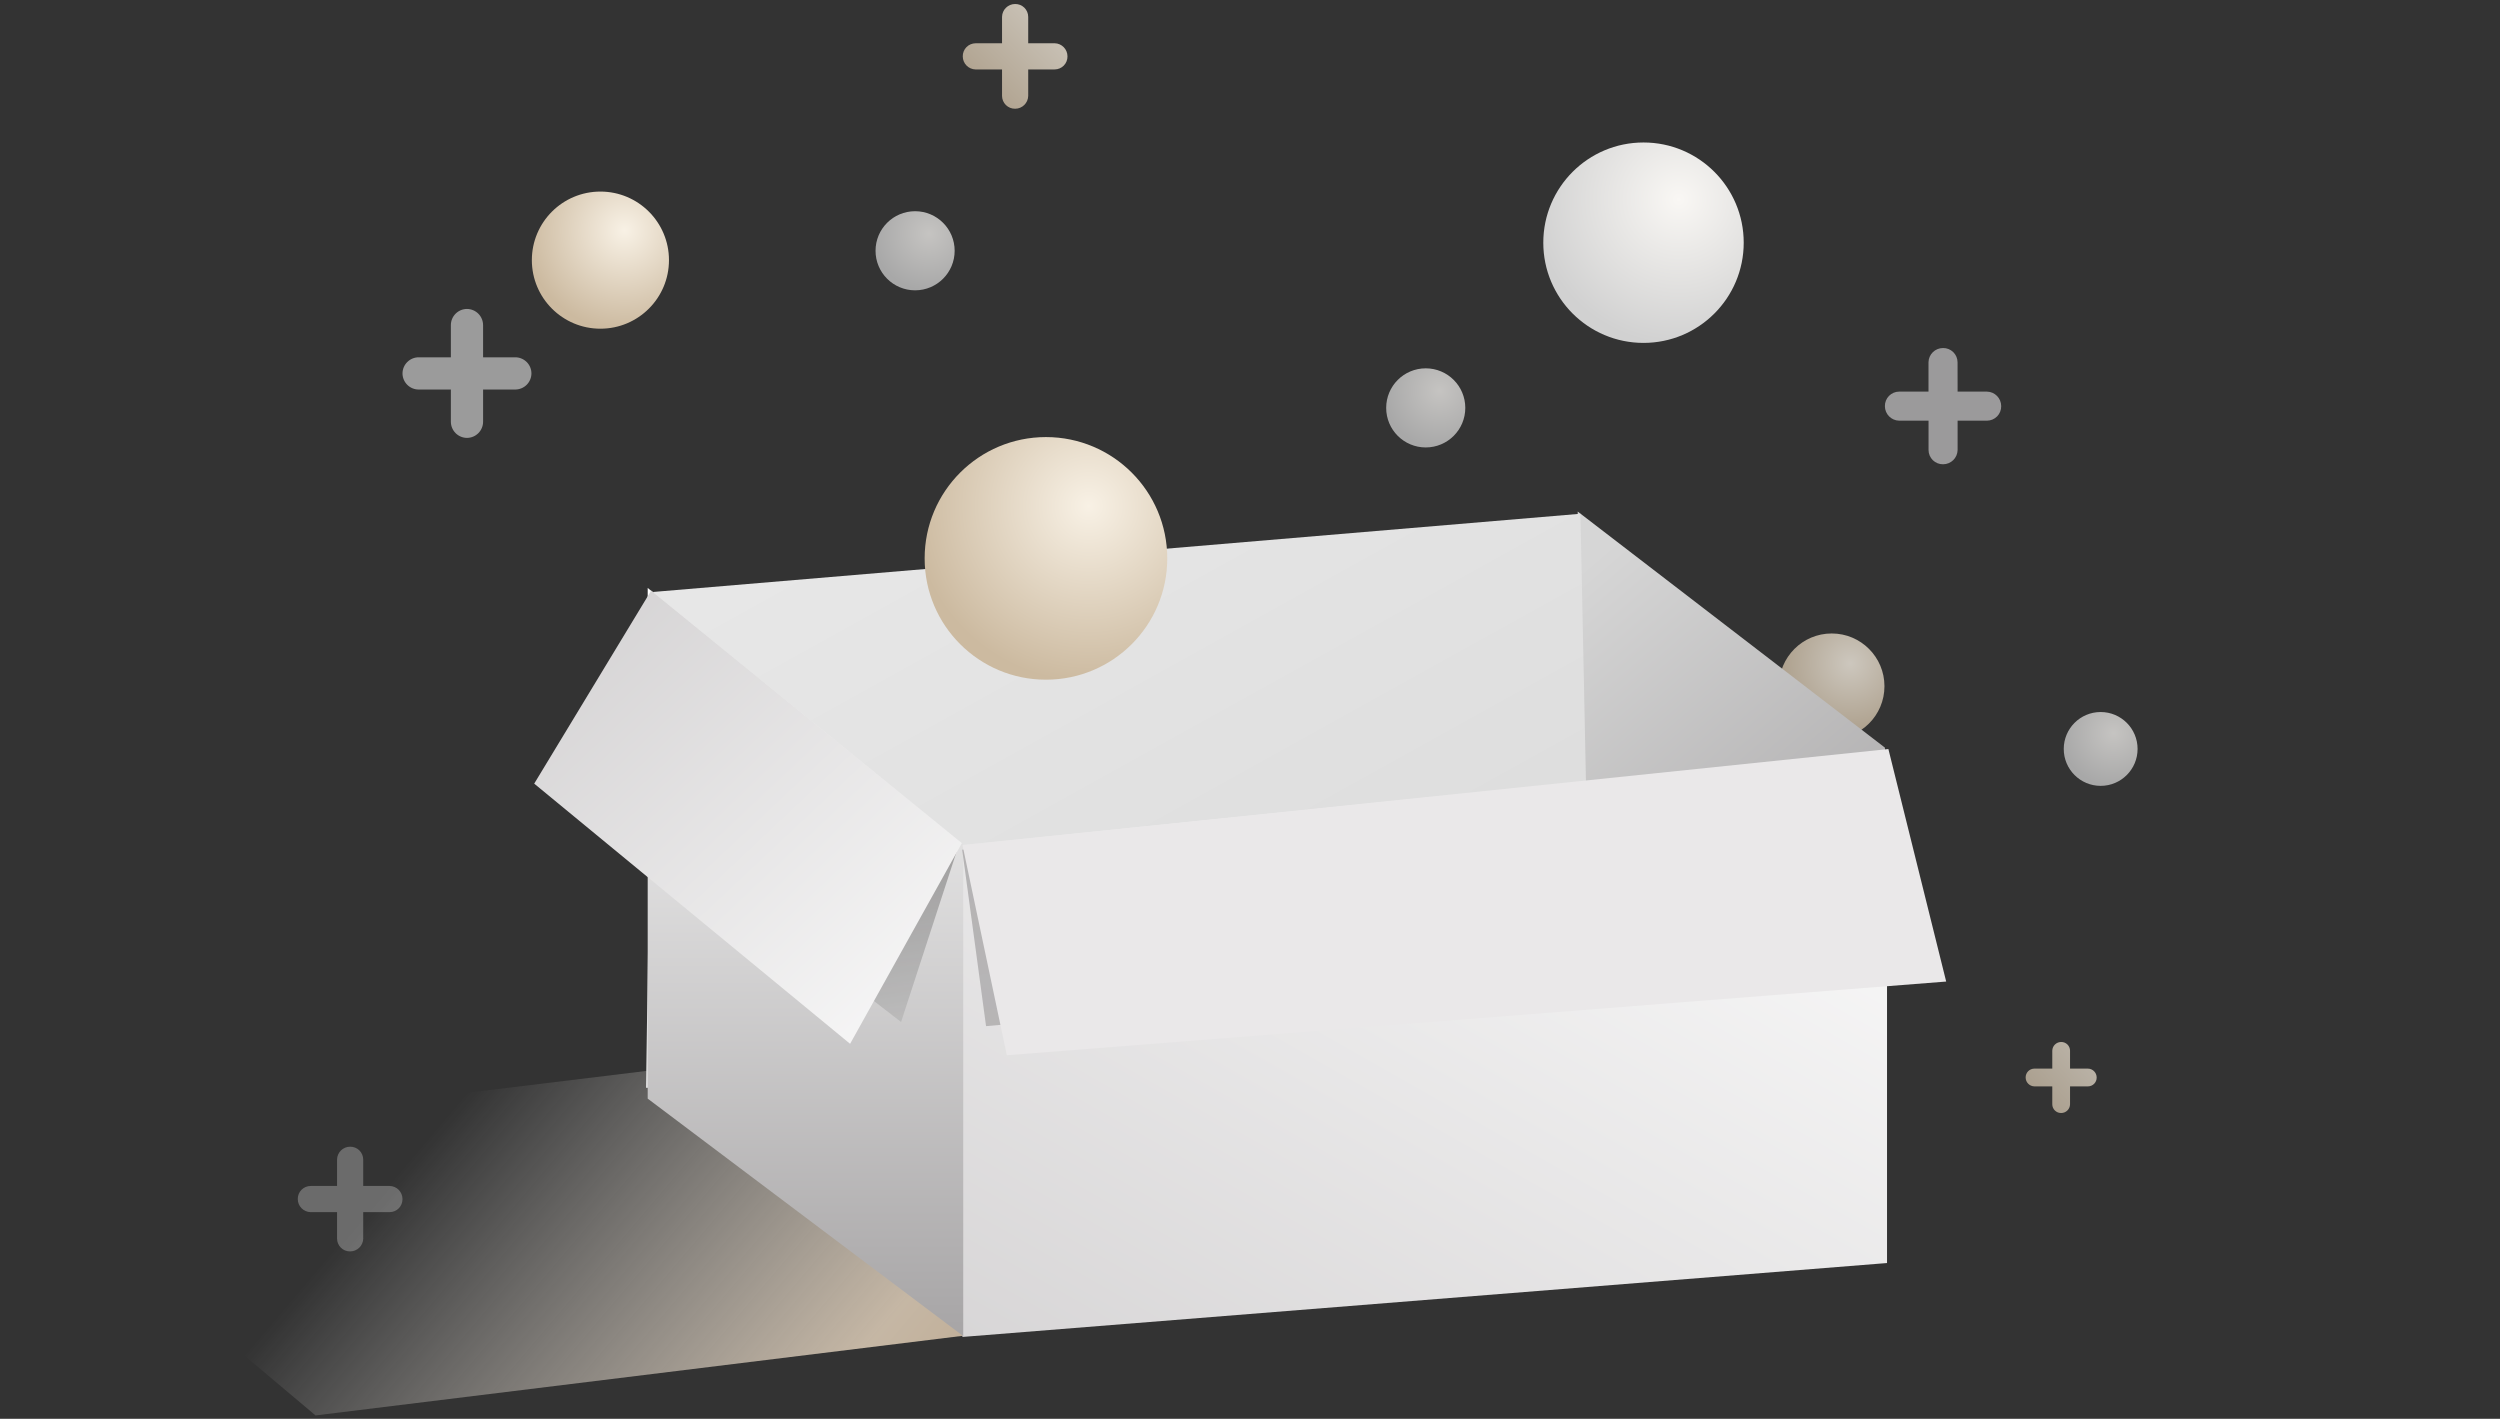 <?xml version="1.0" encoding="UTF-8"?>
<svg width="474px" height="269px" viewBox="0 0 474 269" version="1.1" xmlns="http://www.w3.org/2000/svg" xmlns:xlink="http://www.w3.org/1999/xlink">
    <rect x="0" y="0" width="474" height="269" fill="#333333" stroke="none"/>
    <title>暂无数据@3x</title>
    <defs>
        <radialGradient cx="67.6%" cy="28.402%" fx="67.6%" fy="28.402%" r="72.5%" id="radialGradient-1">
            <stop stop-color="#F8F1E5" offset="0%"></stop>
            <stop stop-color="#CCBAA0" offset="100%"></stop>
        </radialGradient>
        <linearGradient x1="35.2%" y1="50%" x2="148.9%" y2="84.7%" id="linearGradient-2">
            <stop stop-color="#FFFFFF" stop-opacity="0" offset="0%"></stop>
            <stop stop-color="#EAD8C1" offset="51.435%"></stop>
            <stop stop-color="#CDA36E" offset="100%"></stop>
        </linearGradient>
        <linearGradient x1="53%" y1="100%" x2="14.2%" y2="3.4%" id="linearGradient-3">
            <stop stop-color="#A19FA0" offset="0%"></stop>
            <stop stop-color="#D6D6D6" offset="100%"></stop>
        </linearGradient>
        <linearGradient x1="8.5%" y1="0%" x2="128.4%" y2="130.7%" id="linearGradient-4">
            <stop stop-color="#E8E8E8" offset="0%"></stop>
            <stop stop-color="#D5D5D5" offset="100%"></stop>
        </linearGradient>
        <linearGradient x1="106.5%" y1="-7.4%" x2="-11.6%" y2="124.4%" id="linearGradient-5">
            <stop stop-color="#FFFFFF" offset="0%"></stop>
            <stop stop-color="#D1CFD0" offset="100%"></stop>
        </linearGradient>
        <linearGradient x1="50%" y1="0%" x2="50%" y2="100%" id="linearGradient-6">
            <stop stop-color="#FFFFFF" offset="0%"></stop>
            <stop stop-color="#A7A5A6" offset="100%"></stop>
        </linearGradient>
        <linearGradient x1="67.7%" y1="30.8%" x2="80.2%" y2="106.3%" id="linearGradient-7">
            <stop stop-color="#5E5C5C" offset="0%"></stop>
            <stop stop-color="#B9B9B9" offset="100%"></stop>
        </linearGradient>
        <linearGradient x1="111.5%" y1="115%" x2="9.43689571e-14%" y2="-10.3%" id="linearGradient-8">
            <stop stop-color="#FFFFFF" offset="0%"></stop>
            <stop stop-color="#D0CECF" offset="100%"></stop>
        </linearGradient>
        <linearGradient x1="7.5%" y1="29.4%" x2="50%" y2="100%" id="linearGradient-9">
            <stop stop-color="#9C9A9B" offset="0%"></stop>
            <stop stop-color="#A3A1A2" offset="100%"></stop>
        </linearGradient>
        <linearGradient x1="3.4%" y1="115.7%" x2="100%" y2="-11.5%" id="linearGradient-10">
            <stop stop-color="#EAE8E9" offset="0%"></stop>
            <stop stop-color="#EAE8E9" offset="100%"></stop>
        </linearGradient>
        <linearGradient x1="114.6%" y1="0%" x2="0%" y2="100%" id="linearGradient-11">
            <stop stop-color="#F4ECDF" offset="0%"></stop>
            <stop stop-color="#D0BFA6" offset="100%"></stop>
        </linearGradient>
        <radialGradient cx="67.6%" cy="28.402%" fx="67.6%" fy="28.402%" r="72.5%" id="radialGradient-12">
            <stop stop-color="#F9F7F4" offset="0%"></stop>
            <stop stop-color="#D1D1D1" offset="100%"></stop>
        </radialGradient>
        <linearGradient x1="100%" y1="17.6%" x2="17.3%" y2="100%" id="linearGradient-13">
            <stop stop-color="#F5EDE0" offset="0%"></stop>
            <stop stop-color="#CCBAA0" offset="100%"></stop>
        </linearGradient>
    </defs>
    <g id="空状态页" stroke="none" stroke-width="1" fill="none" fill-rule="evenodd">
        <g id="1" transform="translate(-138, -480)" fill-rule="nonzero">
            <g id="组_661" transform="translate(138, 480)">
                <g id="组件_16_1" transform="translate(0, 0.76)">
                    <circle id="椭圆_19" fill="url(#radialGradient-1)" cx="113.838" cy="48.562" r="13"></circle>
                    <circle id="椭圆_20" fill="url(#radialGradient-1)" opacity="0.78" cx="347.294" cy="129.346" r="10"></circle>
                    <polygon id="路径_766" fill="url(#linearGradient-2)" opacity="0.8" style="mix-blend-mode: multiply;" points="0 217.222 125.95 201.872 183.022 252.45 59.822 267.604"></polygon>
                    <polygon id="路径_760" fill="url(#linearGradient-3)" points="299.134 96.23 357.386 140.996 357.386 220.764 299.134 220.764"></polygon>
                    <polygon id="路径_761" fill="url(#linearGradient-4)" points="123.852 111.474 299.652 96.648 301.81 201.556 122.488 205.492"></polygon>
                    <polygon id="路径_758" fill="url(#linearGradient-5)" points="182.472 159.442 357.78 141.572 357.78 238.712 182.472 252.724"></polygon>
                    <polygon id="路径_759" fill="url(#linearGradient-6)" points="122.802 110.714 182.628 159.362 182.628 252.562 122.802 207.538"></polygon>
                    <g id="编组" transform="translate(108, 118.3)" fill="url(#linearGradient-7)" opacity="0.67">
                        <polygon id="路径_765-2" points="19.8 0.646 73.6 41.712 62.842 74.712 0.064 26.112"></polygon>
                    </g>
                    <g id="编组" transform="translate(101, 110.3)" fill="url(#linearGradient-8)">
                        <polygon id="路径_762-2" points="22.46 0.914 81.368 48.8 60.178 86.848 0.286 37.518"></polygon>
                    </g>
                    <g id="编组" transform="translate(182, 142.3)" fill="url(#linearGradient-9)" opacity="0.67">
                        <polygon id="路径_764-2" points="173.22 0.92 0.43 18.042 4.956 51.498 180.106 35.754"></polygon>
                    </g>
                    <g id="编组" transform="translate(182, 140.3)" fill="url(#linearGradient-10)">
                        <polygon id="路径_763-2" points="176.038 0.96 0.494 19.196 8.894 59.014 186.996 45.042"></polygon>
                    </g>
                    <path d="M68.866,224.098 L73.88,224.098 C75.231,224.125 76.312,225.229 76.312,226.58 C76.322,227.233 76.071,227.862 75.614,228.329 C75.157,228.795 74.533,229.059 73.88,229.062 L68.866,229.062 L68.866,234.076 C68.84,235.428 67.736,236.509 66.384,236.508 C65.731,236.518 65.102,236.267 64.636,235.81 C64.17,235.353 63.906,234.729 63.904,234.076 L63.904,229.062 L58.89,229.062 C57.538,229.036 56.457,227.932 56.458,226.58 C56.448,225.927 56.699,225.298 57.156,224.831 C57.613,224.365 58.237,224.101 58.89,224.098 L63.904,224.098 L63.904,219.086 C63.93,217.735 65.033,216.654 66.384,216.654 C67.037,216.644 67.666,216.895 68.133,217.352 C68.599,217.809 68.863,218.433 68.866,219.086 L68.866,224.098 Z" id="路径_767" fill="#C5C5C5" opacity="0.38"></path>
                    <path d="M392.48,201.85 L392.48,198.45 C392.478,198.007 392.299,197.583 391.983,197.273 C391.667,196.963 391.239,196.793 390.796,196.8 C389.879,196.8 389.131,197.533 389.112,198.45 L389.112,201.85 L385.712,201.85 C385.269,201.852 384.845,202.031 384.535,202.347 C384.225,202.663 384.055,203.091 384.062,203.534 C384.063,204.45 384.796,205.198 385.712,205.218 L389.112,205.218 L389.112,208.618 C389.114,209.061 389.293,209.485 389.61,209.794 C389.926,210.104 390.353,210.275 390.796,210.268 C391.713,210.268 392.461,209.535 392.48,208.618 L392.48,205.218 L395.88,205.218 C396.323,205.216 396.747,205.037 397.056,204.72 C397.366,204.404 397.537,203.977 397.53,203.534 C397.53,202.617 396.797,201.869 395.88,201.85 L392.48,201.85 Z" id="路径_768" fill="url(#linearGradient-11)" opacity="0.73"></path>
                    <path d="M91.594,66.984 L97.666,66.984 C98.482,66.977 99.268,67.296 99.849,67.869 C100.43,68.442 100.758,69.224 100.762,70.04 C100.757,70.856 100.428,71.636 99.847,72.209 C99.266,72.782 98.482,73.101 97.666,73.096 L91.594,73.096 L91.594,79.168 C91.601,79.985 91.283,80.771 90.71,81.352 C90.136,81.933 89.355,82.262 88.538,82.266 C87.722,82.26 86.943,81.931 86.37,81.35 C85.797,80.769 85.478,79.984 85.484,79.168 L85.484,73.096 L79.412,73.096 C78.595,73.104 77.809,72.786 77.228,72.212 C76.647,71.638 76.318,70.857 76.314,70.04 C76.326,68.341 77.713,66.973 79.412,66.984 L85.484,66.984 L85.484,60.912 C85.477,60.096 85.794,59.311 86.367,58.73 C86.94,58.149 87.72,57.82 88.536,57.816 C89.352,57.821 90.132,58.15 90.705,58.731 C91.278,59.312 91.597,60.096 91.592,60.912 L91.594,66.984 Z" id="路径_769" fill="#C5C5C5" opacity="0.71"></path>
                    <circle id="椭圆_18" fill="url(#radialGradient-1)" cx="198.312" cy="105.11" r="23"></circle>
                    <path d="M371.162,73.49 L376.728,73.49 C378.228,73.519 379.428,74.744 379.428,76.244 C379.44,76.969 379.161,77.668 378.654,78.186 C378.146,78.704 377.453,78.997 376.728,79 L371.162,79 L371.162,84.566 C371.133,86.067 369.907,87.267 368.406,87.266 C367.681,87.278 366.982,86.999 366.464,86.492 C365.946,85.985 365.654,85.291 365.652,84.566 L365.652,79 L360.076,79 C358.575,78.971 357.375,77.745 357.376,76.244 C357.365,75.52 357.644,74.821 358.151,74.303 C358.658,73.786 359.351,73.493 360.076,73.49 L365.642,73.49 L365.642,67.926 C365.671,66.426 366.896,65.226 368.396,65.226 C369.121,65.214 369.82,65.493 370.338,66 C370.856,66.508 371.149,67.201 371.152,67.926 L371.162,73.49 Z" id="路径_770" fill="#DEDCDD" opacity="0.61"></path>
                    <circle id="椭圆_21" fill="url(#radialGradient-12)" opacity="0.74" cx="173.502" cy="46.786" r="7.5"></circle>
                    <path d="M194.948,7.446 L194.948,2.432 C194.946,1.779 194.682,1.154 194.216,0.697 C193.749,0.24 193.119,-0.011 192.466,1.08420217e-19 C191.115,0.001 190.013,1.082 189.986,2.432 L189.986,7.446 L184.972,7.446 C184.319,7.449 183.694,7.713 183.237,8.179 C182.78,8.645 182.529,9.275 182.54,9.928 C182.542,11.279 183.622,12.381 184.972,12.41 L189.986,12.41 L189.986,17.422 C189.989,18.075 190.252,18.699 190.718,19.157 C191.184,19.614 191.813,19.866 192.466,19.856 C193.818,19.856 194.922,18.774 194.948,17.422 L194.948,12.406 L199.962,12.406 C200.615,12.403 201.239,12.139 201.696,11.673 C202.153,11.206 202.404,10.577 202.394,9.924 C202.395,8.572 201.314,7.468 199.962,7.442 L194.948,7.446 Z" id="路径_771" fill="url(#linearGradient-13)" opacity="0.79"></path>
                    <circle id="椭圆_25" fill="url(#radialGradient-12)" opacity="0.74" cx="270.32" cy="76.576" r="7.5"></circle>
                    <circle id="椭圆_26" fill="url(#radialGradient-12)" opacity="0.74" cx="398.286" cy="141.24" r="7"></circle>
                    <circle id="椭圆_27" fill="url(#radialGradient-12)" cx="311.608" cy="45.254" r="19"></circle>
                </g>
            </g>
        </g>
    </g>
</svg>